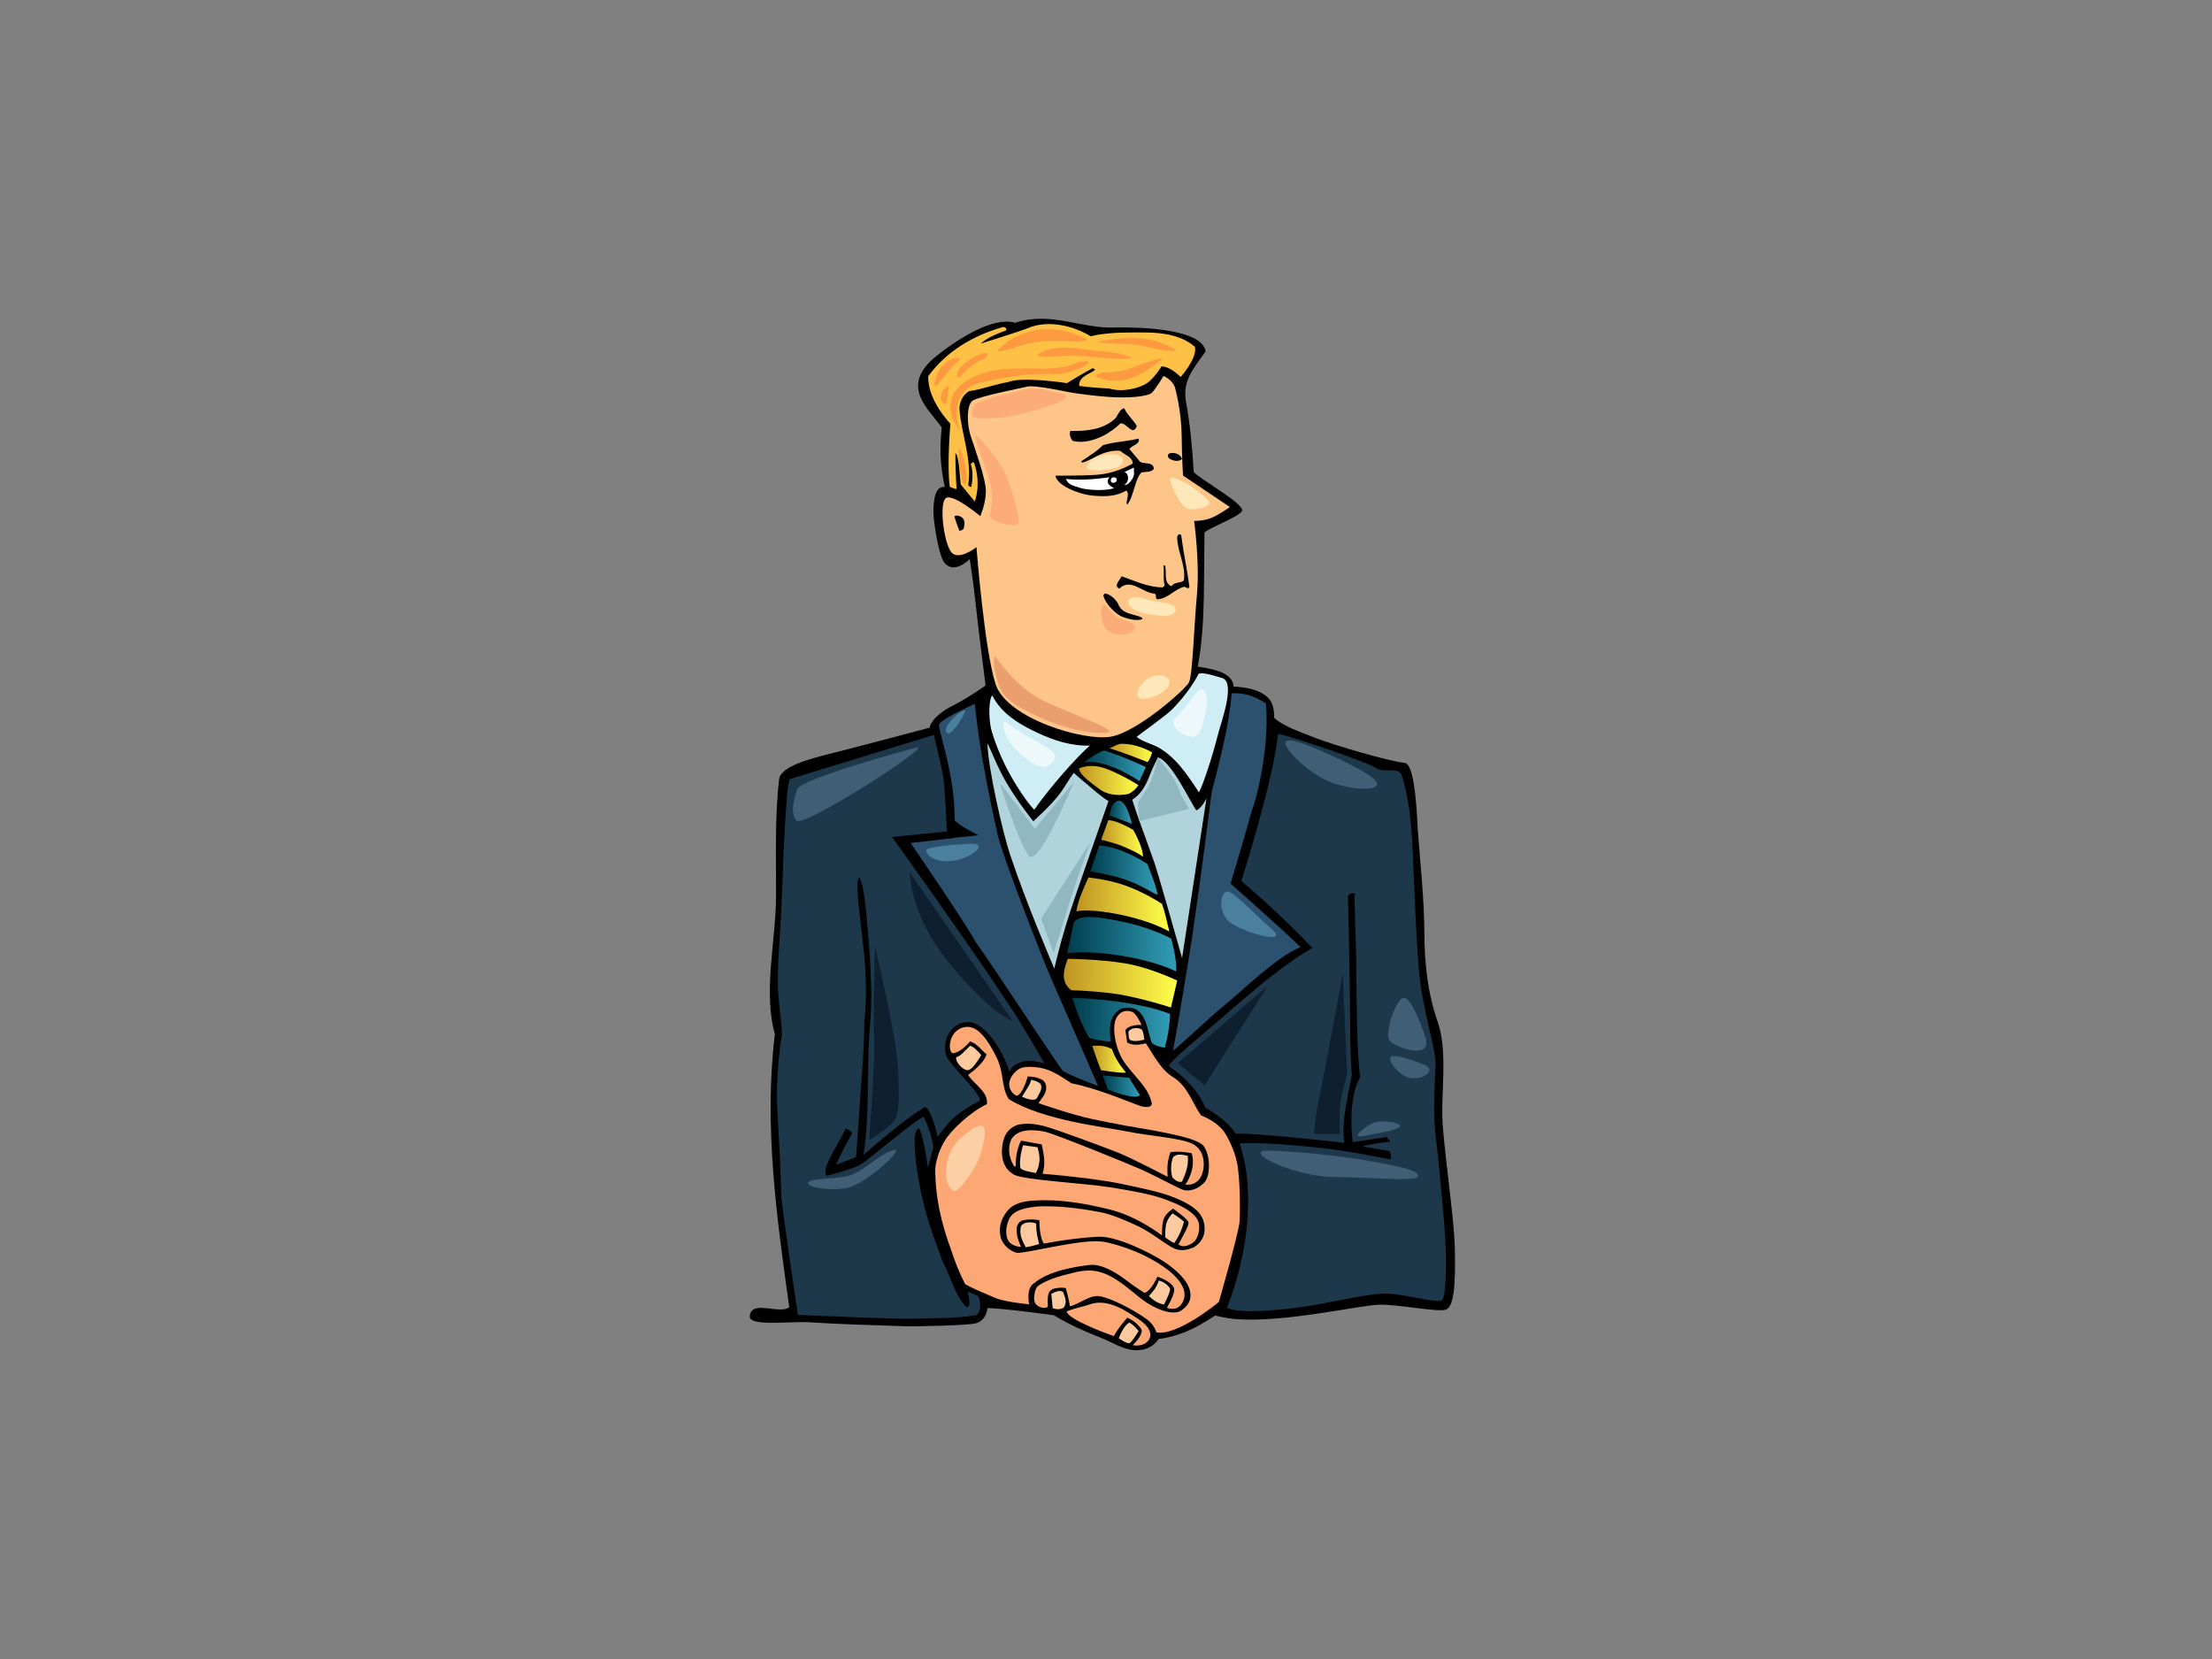 <?xml version="1.0" encoding="utf-8"?>
<!-- Generator: Adobe Illustrator 17.0.0, SVG Export Plug-In . SVG Version: 6.00 Build 0)  -->
<!DOCTYPE svg PUBLIC "-//W3C//DTD SVG 1.1//EN" "http://www.w3.org/Graphics/SVG/1.1/DTD/svg11.dtd">
<svg version="1.1" id="Layer_1" xmlns="http://www.w3.org/2000/svg" xmlns:xlink="http://www.w3.org/1999/xlink" x="0px" y="0px"
	 width="800px" height="600px" viewBox="0 0 800 600" enable-background="new 0 0 800 600" xml:space="preserve">
<rect x="0" y="0" width="800" height="600" fill="#808080" stroke="none"/>
<g>
	<path d="M526.16,451.568c-0.229-10.334-3.09-29.148-4.326-43.8c-0.99-11.714,2.034-26.986-1.875-38.209
		c-3.638-10.442-4.758-21.051-4.811-32.039c-0.061-12.65-1.505-25.091-2.392-37.606c-0.232-3.267-0.794-23.639-4.712-24.01
		c-5.7-0.541-25.458-6.39-31.73-8.807c-6.275-2.417-12.388-4.581-15.491-7.459c0.028-2.875-0.46-5.239-1.832-6.852
		c-3.015-3.542-8.885-4.255-12.861-4.489c-0.23-5.697-9.427-6.546-12.931-7.217c1.556-8.447,2.04-17.054,2.195-25.628
		c0.156-8.73,0.118-14.168,0.202-22.899c3.052-2.272,11.939-5.449,13.541-7.62c1.763-2.393-16.119-12.123-17.411-14.283
		c-0.492-8.4-1.241-16.805-2.754-25.089c-1.432-7.845,2.457-11.952,7.068-18.5c-1.448-8.716-26.857-8.797-33.023-8.599
		c-12.237,0.39-23.031-5.952-35.851-1.722c-8.556-2.536-22.426,7.133-28.545,12.054c-13.635,10.969-2.532,19.176,1.967,25.845
		c-0.792,7.652-0.576,13.698,1.097,21.463c-3.593-0.322-4.121,4.909-4.08,9.499c0.03,3.328,1.92,14.917,3.629,17.447
		c3.556,5.269,9.498-0.857,9.498-0.857s1.425,9.41,2.119,16.059c0.883,8.426,3.601,29.673,3.601,29.673s-6.169,4.397-11.647,7.165
		c-8.297,4.187-8.59,8.083-8.59,8.083s-27.049,7.206-34.183,8.96c-9.584,2.353-19.712,5.121-20.25,9.688
		c-1.598,13.614-1.068,28.676-1.118,42.516c-0.058,15.731-4.725,34.362-0.415,49.69c-4.045,33.003,0.654,66.21,5.204,98.744
		c-3.447,2.768-13.688-2.852-14.265,3.183c-0.556,3.976,14.698,1.82,21.48,2.268c10.174,0.679,21.002,0.977,33.809,1.405
		c6.183,0.207,23.069-0.342,26.094-0.946c2.732-0.548,4.312-2.838,4.529-5.587c5.407,0.053,21.344,2.206,24.074,2.607
		c7.831,4.727,14.735,7.167,18.421,8.72c3.687,1.555,8.219,4.727,13.585,3.712c4.199-0.794,5.827-3.887,5.827-3.887
		s5.209-0.326,12.322-3.692c3.149-1.491,8.192-4.774,8.192-4.774s3.748,1.06,8.31,1.352c17.361,1.132,43.951-5.096,50.952-5.259
		c7-0.163,21.165,2.767,24.095,1.79C525.807,472.684,526.458,465.031,526.16,451.568z"/>
	<path fill="#FDC587" d="M424.958,140.185c0,0,2.31,8.249,2.404,17.033c0.091,8.784,0.496,14.769,0.496,14.769l16.945,11.385
		c0,0-3.32,2.44-6.355,3.784c-3.035,1.344-6.577,1.237-6.577,1.237s2.099,15.104,1.022,26.647
		c-1.075,11.545-1.567,29.19-2.876,31.744c-1.309,2.557-18.468,17.792-28.114,19.624c-9.645,1.831-37.806-6.467-41.856-19.024
		c-4.048-12.555-6.895-49.49-6.895-49.49s-6.797,5.389-9.326,1.513c-2.527-3.875-4.013-16.086-2.06-18.955
		c1.953-2.87,12.777,6.222,12.777,6.222s1.968-4.473,2.012-8.965c0.045-4.493-4.333-16.41-5.579-20.273
		c-1.246-3.863-1.497-10.926,0.764-12.509c2.263-1.582,17.295-4.506,19.868-5.124c2.573-0.616,14.504,1.929,14.504,1.929
		s5.124,1.013,13.781,1.74c8.66,0.726,15.407-0.173,16.705-1.443c1.294-1.27,4.229-6.055,4.229-6.055
		S424.025,137.286,424.958,140.185z"/>
	<path fill="#FEC045" d="M354.708,124.251c2.326-2.138,5.742-3.464,9.265-4.806c0.154-1.007-0.995-1.45-1.719-1.025
		c-10.108,2.926-19.81,8.447-26.524,17.598c-0.433,8.648,8.001,17.246,8.001,17.246s-1.317,15.119-0.24,22.761
		c0.858,0.441,2.602,1.171,2.462,0.593c-0.256-3.314-0.445-9.545-0.414-12.713c1.29,0.589,1.64,8.945,1.904,11.251l5.078,6.214
		c0,0,2.532-6.017-0.25-14.086c-0.571-0.294-1.011,0.278-1.157,0.565c0.838,2.599,0.668,5.478,0.208,8.209
		c-0.289,0.141-0.862-0.153-1.148-0.588c1.391-9.49-2.412-18.167-3.184-27.534c0.025-2.592,1.053-4.741,3.375-6.447
		c4.902-0.672,9.383-2.501,14.287-3.316c5.06-2.112,21.253,0.396,21.253,0.396s5.271-3.305,9.324-5.426
		c0.287,0.148,0.573,0.44,0.86,0.586c-2.03,1.708-5.926,2.245-5.816,5.846c3.449,0.465,7.257,0.762,11,0.943
		c4.449,1.483,10.843-0.098,13.52-1.914c2.677-1.814,5.277-6.084,5.277-6.084c2.592,0.024,5.241,2.215,6.953,3.815
		c0,0,6.113-6.852,5.146-10.894c-6.855-5.972-17.401-5.145-22.721-5.197c-5.318-0.053-11.361,0.401-14.969,1.372
		c-6.299-3.805-15.35-6.052-22.723-2.958C368.286,120.064,356.875,123.551,354.708,124.251z"/>
	<path d="M402.823,151.794c-4.066,3.559-10.101,4.231-15.715,4.032c-0.418,1.12-0.025,2.556,0.811,3.598
		c3.733,1.045,7.937-0.301,10.67-1.624c2.732-1.324,4.636-2.834,6.669-4.688c2.305-0.264,4.416,4.941,5.895,0.922
		c-1.276-2.172-3.561-4.066-4.547-6.381C404.588,148.067,404.418,150.656,402.823,151.794z"/>
	<path d="M422.426,164.513c-0.3,1.437,1.281,1.74,2.142,2.037c1.004,0.298,2.157,0.164,2.885-0.548
		c-0.278-1.299-1.708-2.032-3.002-2.189C423.731,163.805,422.722,163.795,422.426,164.513z"/>
	<path d="M345.186,186.86c0.415,1.587,1.804,5.138,1.804,5.138s1.444-0.273,1.593-0.992c0.303-1.438,0.483-2.971-0.646-3.835
		C346.806,186.307,345.336,186.286,345.186,186.86z"/>
	<path d="M425.737,194.208c0.09,5.618,3.214,10.113,2.438,15.72c-1.306,1.14-3.461,0.399-4.484,2.117
		c-3.155-1.327-1.532-5.343-2.375-7.51l-0.578-0.006c0.411,2.307-0.191,5.037,0.508,7.203l-0.728,0.714
		c-5.47-0.054-10.056-2.403-14.936-4.035c-0.446,1.436-3.057,3.426-0.763,4.456c4.071-3.992,8.337,1.523,12.798,1.854
		c0.86,0.44-0.016,1.727,0.988,2.026c3.746-0.253,6.082-3.541,9.548-4.516c0.721-0.137,1.571,1.168,2.015,0.02
		c-0.803-6.343-2.183-12.404-2.983-18.749C426.615,192.776,425.742,193.634,425.737,194.208z"/>
	<path d="M399.021,215.324c0.831,3.464,5.062,7.176,7.123,7.845c2.062,0.668,4.74,1.487,6.905,0.787l0.006-0.576
		c-3.01-1.469-7.333-1.08-8.732-5.126c-0.992-1.738-2.849-3.339-4.718-3.646L399.021,215.324z"/>
	<path fill="#CFEDF4" d="M433.553,243.619c-2.35,4.495-5.709,8.893-9.47,12.771c-2.351,2.426-11.277,8.683-13.02,10.106
		c2.142,1.749,4.873,2.353,7.309,3.527c6.736,3.523,11.218,10.375,15.246,16.566c1.505-2.851,4.734-12.426,6.797-20.642
		c1.156-4.598,6.443-18.714,1.854-20.63C440.256,244.723,435.575,243.064,433.553,243.619z"/>
	<path fill="#2B516E" d="M450.75,251.187c-2.702-0.672-5.312-0.433-5.312-0.433s-0.344,5.975-2.431,15.919
		c-2.091,9.943-4.749,19.597-4.749,19.597s-4.135,32.553-6.982,51.849c-0.829,5.626-6.013,37.091-7.067,41.833
		c1.011-0.278,13.65-12.436,19.448-17.053c4.444-3.536,18.223-17.084,26.711-20.365c-6.99-6.838-25.315-22.981-25.315-22.981
		s5.112-16.819,7.651-26.299c2.065-5.019,6.505-23.956,5.134-38.828C456.793,253.589,453.695,251.916,450.75,251.187z"/>
	<path fill="#CFEDF4" d="M358.209,262.432c0.397,2.537,2.668,9.188,5.829,15.334c3.519,6.84,8.032,13.173,10.007,15.093
		c5.552-8.009,15.564-19.301,20.139-23.216c-6.914,0.221-13.154-1.959-18.444-4.383c-5.291-2.425-13.417-6.583-16.803-13.672
		C358.243,251.426,357.238,256.216,358.209,262.432z"/>
	<path fill="#2B516E" d="M339.714,261.869c-0.78,1.891,5.711,17.52,5.536,34.655c0.704,1.593,8.587,5.558,8.587,5.558
		s-4.905,0.526-7.496,0.789c-4.616,0.675-17.011,1.994-17.011,1.994s19.875,28.995,23.411,35.653
		c6.677,9.281,26.964,40.439,31.653,46.821c4.155,2.344,12.765,5.452,12.765,5.452s-10.031-22.981-17.061-39.099
		c-3.346-7.665-17.691-44.612-19.208-51.542c-0.839-3.588-3.611-16.225-5.731-28.551c-1.377-8-2.49-17.292-2.586-19.05
		C352.572,254.549,340.49,259.98,339.714,261.869z"/>
	<path fill="#1D374B" d="M448.951,318.643c0,0,14.685,12.29,25.672,24.258c-5.055,2.608-14.26,9.542-19.475,13.88
		c-4.522,3.756-9.543,8.113-14.28,12.173c-9.621,8.251-18.083,15.178-18.098,16.718c5.581,3.653,10.656,8.916,13.188,14.988
		c3.724,2.053,8.55,5.581,10.961,9.346c7.059-0.362,37.818,3.169,39.255,3.325c-1.073-8.216,1.375-16.775,2.749-24.681
		c-0.784-8.259-0.587-21.583-0.762-32.994c-0.262-17.071-0.641-31.514-0.641-31.514s0.871-1.699,2.473-0.857
		c-0.312,3.061,0.427,17.633,0.488,22.524c0.167,13.588,0.161,35.465,1.458,43.736c-3.662,6.298-3.523,16.616-2.725,23.533
		l12.304-1.842l1.362,1.689c-2.305,0.122-8.004,1.007-10.172,1.706c4.739,0.712,9.759,1.708,9.759,1.708s1.144,1.831,0.412,2.974
		c-3.061-0.512-13.062-2.718-23.557-3.956c-14.629-1.736-30.37-2.448-30.963-1.617c5.024,14.552,2.744,32.311,0.776,41.365
		c-2.235,10.284-5.382,17.906-5.382,17.906s3.908,2.767,25.799-0.149c10.3-1.372,20.101-3.941,28.578-4.898
		c8.476-0.954,22.143,4.232,23.608,1.953c1.465-2.279,1.544-15.914,0.594-27.382c-1.009-12.162-2.346-25.572-2.962-30.692
		c-1.094-6.057-0.535-19.632-0.182-26.276c0.354-6.646-4.823-19.262-6.102-35.835c-1.026-12.683-1.688-31.237-2.153-41.872
		c-0.467-10.633-1.441-19.663-4.098-27.896c-1.845-2.611-6.477-0.353-9.052-2.106c-3.431-2.482-33.597-12.424-35.591-12.443
		C460.7,281.746,448.951,318.643,448.951,318.643z"/>
	<path fill="#1D374B" d="M285.704,281.742c-1.888,1.995-2.99,48.3-3.298,50.315c-0.429,8.372-1.262,16.875-1.044,25.18
		c0.152,5.701,1.29,11.216,1.418,16.908c-0.375,2.652-2.294,14.495-1.654,26.743c0.638,12.248,1.254,22.465,1.445,32.111
		c0.253,3.748,5.985,42.556,5.985,42.556s35.444,1.547,40.51,1.383c8.439-0.275,16.095,0.039,24.115-1.322
		c2.034-1.853,1.291-5.092,0.732-6.828c-1.228-0.579-3.969-1.65-3.969-1.65s1.75,6.102-0.513,5.54
		c-4.274-4.649-5.508-10.854-8.48-16.352c-3.011-8.336-4.578-12.025-6.835-20.659c-1.109-4.24-2.718-13.121-3.054-17.49
		c-0.337-4.368-0.682-8.236,0.854-9.897c1.539-1.658,3.663,14.02,3.663,14.02s1.415-5.673,1.966-7.192
		c-0.254-3.459-1.99-8.099-3.401-11.138c-2.279,0.167-20.463,15.935-23.134,17.331c-2.672,1.397-8.194,2.969-12.089,3.937
		c-1.141-1.436,0.299-4.775,2.192-8.247c2.115-3.884,4.807-8.834,4.807-8.834s2.948,1.194,2.076,2.051
		c-1.904,3.15-4.098,7.807-5.716,11.104l7.332-2.777c0,0,1.129-15.806,1.399-19.922c0.645-9.773,1.564-19.366,1.559-29.402
		c1.254-10.353,0.381-20.998-0.712-30.244c-1.095-9.249-2.675-20.907-1.084-21.61c0.949,1.745,1.699,4.71,2.336,11.399
		c0.635,6.686,3.036,28.25,1.454,42.923c-1.15,14.678,0.008,32.368-2.287,46.027c0,0,4.012-3.419,5.06-4.327
		c5.216-4.513,11.336-9.352,17.125-13.013c2.302,0.314,4.641,10.771,4.641,10.771s3.525-4.761,5.042-6.163
		c3.104-2.871,7.065-5.367,10.174-6.786c1.022-1.575-6.941-9.424-8.993-12.043c-1.533-1.959-3.258-3.496-3.486-5.99
		c-0.225-2.493,0.116-4.583,1.716-7.028c1.418-2.17,4.233-3.7,7.057-3.442c6.015,0.543,12.16,10.618,14.534,17.984
		c0.968-1.984,1.356-2.549,4.498-3.655c3.141-1.11,8.154,0.648,8.154,0.648s-7.388-12.822-10.972-18.327
		c-15.537-23.849-44.216-63.635-44.216-63.635l19.85-1.988c0,0-0.693-16.172-1.41-20.212c-0.717-4.039-3.278-14.719-3.278-14.719
		L285.704,281.742z"/>
	
		<linearGradient id="SVGID_1_" gradientUnits="userSpaceOnUse" x1="-229.584" y1="269.511" x2="-214.407" y2="269.511" gradientTransform="matrix(-1 -0.01 -0.01 1 189.533 0.629)">
		<stop  offset="0" style="stop-color:#FFFF4A"/>
		<stop  offset="1" style="stop-color:#C09322"/>
	</linearGradient>
	<path fill="url(#SVGID_1_)" d="M401.308,270.636c4.731,1.469,9.552,3.35,13.713,4.975c0.872-0.712,1.646-3.497,1.646-3.497
		s-5.373-3.372-11.678-3.083C403.979,269.307,401.308,270.636,401.308,270.636z"/>
	
		<linearGradient id="SVGID_2_" gradientUnits="userSpaceOnUse" x1="-227.595" y1="274.21" x2="-205.104" y2="274.21" gradientTransform="matrix(-1 -0.01 -0.01 1 189.533 0.629)">
		<stop  offset="0" style="stop-color:#329DB7"/>
		<stop  offset="1" style="stop-color:#003D4D"/>
	</linearGradient>
	<path fill="url(#SVGID_2_)" d="M391.957,275.858c7.51-1.942,20.149,6.651,20.149,6.651l2.327-5.104c0,0-1.701-0.775-4.347-1.939
		c-2.645-1.166-7.004-2.856-10.737-4.046C395.88,272.575,391.957,275.858,391.957,275.858z"/>
	<path fill="#B1D3DC" d="M365.251,308.907c5.757,17.277,14.351,37.385,16.047,41.396c1.504-6.324,3.233-12.923,5.822-20.825
		c2.585-7.903,9.185-26.551,13.778-39.754c-2.798-1.66-5.906-4.57-7.04-5.485c-2.658-2.142-5.53-4.718-5.53-4.718
		c-4.332,5.881-3.225,7.035-14.609,17.508c0,0-5.421-6.622-9.826-14.14c-3.396-5.801-5.864-12.69-6.79-14.017
		C357.39,278.176,362.722,301.31,365.251,308.907z"/>
	<path fill="#B1D3DC" d="M416.355,279.072c-1.486,3.835-3.074,7.81-6.877,10.147c0.644,2.095,2.161,6.522,2.583,7.679
		c1.831,5.025,3.671,10.053,5.437,15.119c1.635,4.696,10.021,34.507,10.021,34.507l8.815-57.748c0,0-1.764,3.584-3.643,4.282
		c-1.993-2.468-8.976-17.818-13.926-19.143C418.765,273.916,416.84,277.823,416.355,279.072z"/>
	
		<linearGradient id="SVGID_3_" gradientUnits="userSpaceOnUse" x1="-224.937" y1="279.574" x2="-203.397" y2="279.574" gradientTransform="matrix(-1 -0.01 -0.01 1 189.533 0.629)">
		<stop  offset="0" style="stop-color:#FFFF4A"/>
		<stop  offset="1" style="stop-color:#C09322"/>
	</linearGradient>
	<path fill="url(#SVGID_3_)" d="M390.229,277.927c0.267,2.453,4.842,5.526,7.279,7.391c2.437,1.864,6.097,2.704,10.326,1.884
		c1.3-0.275,3.289-2.128,3.878-3.273c0,0-6.059-3.838-11.779-5.953C394.212,275.864,390.229,277.927,390.229,277.927z"/>
	
		<linearGradient id="SVGID_4_" gradientUnits="userSpaceOnUse" x1="-222.755" y1="290.988" x2="-214.722" y2="290.988" gradientTransform="matrix(-1 -0.01 -0.01 1 189.533 0.629)">
		<stop  offset="0" style="stop-color:#329DB7"/>
		<stop  offset="1" style="stop-color:#003D4D"/>
	</linearGradient>
	<path fill="url(#SVGID_4_)" d="M402.179,291.467c-0.442,0.857-0.919,3.461-0.919,3.461l8.132,3.022
		C408.699,295.351,406.125,285.457,402.179,291.467z"/>
	
		<linearGradient id="SVGID_5_" gradientUnits="userSpaceOnUse" x1="-226.851" y1="300.48" x2="-211.692" y2="300.48" gradientTransform="matrix(-1 -0.01 -0.01 1 189.533 0.629)">
		<stop  offset="0" style="stop-color:#FFFF4A"/>
		<stop  offset="1" style="stop-color:#C09322"/>
	</linearGradient>
	<path fill="url(#SVGID_5_)" d="M398.232,303.724c0,0,5.368,1.23,8.124,2.473c2.755,1.24,4.874,2.062,7.017,3.664
		c0.035-3.596-3.504-9.68-3.504-9.68s-5.725-3.514-9.038-3.545L398.232,303.724z"/>
	
		<linearGradient id="SVGID_6_" gradientUnits="userSpaceOnUse" x1="-232.326" y1="311.922" x2="-207.846" y2="311.922" gradientTransform="matrix(-1 -0.01 -0.01 1 189.533 0.629)">
		<stop  offset="0" style="stop-color:#329DB7"/>
		<stop  offset="1" style="stop-color:#003D4D"/>
	</linearGradient>
	<path fill="url(#SVGID_6_)" d="M406.164,307.883c-5.387-2.151-8.615-2.076-8.615-2.076l-3.234,9.343c0,0,7.417,1.113,12.98,3.087
		c5.872,2.085,9.941,5.048,11.419,5.359c-0.685-3.752-3.781-11.125-3.781-11.125S411.55,310.034,406.164,307.883z"/>
	
		<linearGradient id="SVGID_7_" gradientUnits="userSpaceOnUse" x1="-236.645" y1="324.331" x2="-202.95" y2="324.331" gradientTransform="matrix(-1 -0.01 -0.01 1 189.533 0.629)">
		<stop  offset="0" style="stop-color:#FFFF4A"/>
		<stop  offset="1" style="stop-color:#C09322"/>
	</linearGradient>
	<path fill="url(#SVGID_7_)" d="M406.046,319.934c-5.364-1.775-11.07-2.437-12.406-2.59c-1.768,4.016-3.745,8.133-4.363,12.301
		c4.256-1.386,22.831,1.263,33.627,7.24c-0.832-3.319-1.521-6.783-2.639-9.962C417.486,325.054,411.662,321.792,406.046,319.934z"/>
	
		<linearGradient id="SVGID_8_" gradientUnits="userSpaceOnUse" x1="-239.182" y1="338.67" x2="-199.787" y2="338.67" gradientTransform="matrix(-1 -0.01 -0.01 1 189.533 0.629)">
		<stop  offset="0" style="stop-color:#329DB7"/>
		<stop  offset="1" style="stop-color:#003D4D"/>
	</linearGradient>
	<path fill="url(#SVGID_8_)" d="M388.378,333.524l-2.416,11.209c10.078-1.266,28.652,1.477,39.39,6.575
		c0.471-3.881-1.755-11.825-1.755-11.825s-6.885-3.882-17.303-6.071C395.878,331.221,390.562,330.807,388.378,333.524z"/>
	
		<linearGradient id="SVGID_9_" gradientUnits="userSpaceOnUse" x1="-239.667" y1="352.821" x2="-198.634" y2="352.821" gradientTransform="matrix(-1 -0.01 -0.01 1 189.533 0.629)">
		<stop  offset="0" style="stop-color:#FFFF4A"/>
		<stop  offset="1" style="stop-color:#C09322"/>
	</linearGradient>
	<path fill="url(#SVGID_9_)" d="M386.229,346.75c0,0-1.652,3.559-1.482,6.566c0.145,2.524,2.027,4.552,2.812,4.82
		c4.199,0.099,13.53,0.691,19.613,1.946c9.347,1.931,16.324,4.31,16.324,4.31s1.505-6.61,2.255-9.769c0,0-9.859-4.74-18.947-6.232
		C397.717,346.897,386.229,346.75,386.229,346.75z"/>
	
		<linearGradient id="SVGID_10_" gradientUnits="userSpaceOnUse" x1="-237.096" y1="367.132" x2="-201.787" y2="367.132" gradientTransform="matrix(-1 -0.01 -0.01 1 189.533 0.629)">
		<stop  offset="0" style="stop-color:#329DB7"/>
		<stop  offset="1" style="stop-color:#003D4D"/>
	</linearGradient>
	<path fill="url(#SVGID_10_)" d="M387.806,360.842c1.676,5.2,3.335,9.613,6.027,14.387c1.861,1.03,7.863,1.505,7.863,1.505
		s-0.593-4.784,0.006-7.081c0.594-1.867,1.621-3.728,3.504-4.719c2.023-0.844,4.901-0.672,6.616,0.785
		c3.138,2.91,3.239,7.376,4.642,11.277c0.851,1.16,3.612,1.761,4.761,1.92c1.274-4.162,1.893-9.282,1.963-12.223
		C409.913,361.439,387.806,360.842,387.806,360.842z"/>
	<path fill="#FCA774" d="M403.772,368.118c-1.738,3.019-0.682,11.57,3.536,17.022c4.217,5.448,7.985,8.404,9.229,13.743
		c0.274,1.444-1.601,1.797-3.776,1.208c-2.178-0.59-15.197-6.345-25.258-8.314c-0.881-0.556-5.041-3.509-8.207-4.73
		c-3.52-1.358-8.438-1.559-10.34-0.668c-1.881,0.988-3.733,3.187-3.945,5.274c-0.209,2.085,1.081,4.083,2.803,4.676
		c2.313-0.984,3.866-6.984,3.866-6.984s1.802-0.075,3.6,0.509c1.797,0.587,2.833,1.143,3.102,3.164
		c0.119,2.595-1.639,4.09-2.81,5.951c0,0,11.711,4.112,19.587,5.787c3.2,0.682,7.468,1.516,11.641,2.304
		c6.207,1.169,25.691,3.856,28.406,7.293c2.715,3.442,2.547,10.937,0.438,13.197c-2.11,2.254-4.491,3.183-7.05,2.966
		c-1.423-0.12-8.532-4.213-16.06-7.654c-2.334-1.066-31.19-12.924-34.884-13.625c-3.694-0.701-9.548-1.185-11.89,2.824
		c-1.324,2.724-0.968,6.622,0.878,9.518c0.283,0.148,0.425,0.44,0.716,0.298c-0.111-6.102,1.964-9.343,1.964-9.343l7.433,1.344
		c0.869,4.029,1.447,7.32,0.275,10.631c10.361,0.821,22.184,2.304,28.719,3.695c6.534,1.394,13.673,2.796,18.523,4.741
		c4.85,1.939,9.766,4.374,11.003,8.745c1.235,4.371-0.517,7.607-3.561,9.452c-2.599,0.979-4.989,1.636-7.971-0.081
		c-2.98-1.714-8.054-5.701-12.165-7.618c-4.114-1.909-9.45-4.265-13.712-5.067c-4.264-0.799-13.944-2.515-22.731-2.026
		c-3.603,0.398-8.482,1.054-10.13,4.454c-1.644,3.403-1.4,7.39,0.485,8.834c1.884,1.439,3.783,1.269,3.783,1.269
		s-1.487-3.225-1.473-4.666c-0.269-2.017-0.175-3.592,1.565-4.727c2.949-0.921,6.549-0.223,6.549-0.223s-0.08,6.141,1.627,8.464
		c6.634-1.235,13.212-2.148,19.762-2.465c6.55-0.314,18.809,5.84,23.448,8.864c4.638,3.025,8.665,6.825,9.577,10.534
		c0.912,3.709-0.973,5.759-3.148,7.323c-3.298,1.967-9.632-0.712-13.874-3.884c-4.237-3.172-8.815-7.743-14.329-9.724
		c-5.512-1.981-10.34-0.147-12.909,0.442c-5.137,1.185-10.664,3.503-11.343,5.108c-0.683,1.608-1.087,4.354-0.245,5.501
		c0.844,1.146,2.882,2.07,4.473,1.221c0.164-2.014-0.82-5.929,2.414-6.658c2.599-0.584,4.081-0.148,4.081-0.148
		s1.377,4.758,1.456,6.564c3.461-0.69,7.35-4.391,11.137-3.595c3.787,0.799,11.241,4.36,16.758,8.314
		c1.207,0.865,2.784,2.604,3.426,4.699c7.617,1.514,22.599-10.976,22.599-10.976s6.871-23.772,7.456-28.775
		c0.268-2.29,0.327-15.701-0.89-21.649c-0.976-4.769-3.734-9.936-4.823-11.341c-2.603-3.356-6.591-5.05-8.216-5.734
		c-3.125-4.491-4.795-10.414-9.802-13.631c-4.726-2.779-7.303-8.209-10.142-12.415c-2.165,0.556-4.658,0.901-6.734-0.257
		l-0.67-4.491c1.317-2.145,5.857-1.909,5.857-1.909s-1.803-4.112-3.343-4.69C407.975,365.408,405.513,365.096,403.772,368.118z"/>
	<path fill="#FDCAA0" d="M408.089,373.094c0.135,0.865-0.088,2.987,0.919,3.143c1.719,0.711,4.841-0.239,4.841-0.239
		s-0.224-3.207-1.085-3.79C411.189,371.474,408.965,371.808,408.089,373.094z"/>
	<path fill="#FCA774" d="M344.524,380.916c2.305-0.118,5.112-2.7,6.278-4.272c2.588,0.746,4.003,3.062,6.004,4.666
		c-0.893,2.871-4.198,5.597-6.663,7.444c2.124,3.478,7.394,6.099,6.774,10.556c-5.958,2.835-12.896,9.393-15.166,13.149
		c-1.842,3.049-3.07,6.388-3.492,9.997c-0.101,10.367,2.252,20.183,5.618,29.284c1.397,4.335,3.083,8.673,5.202,12.724
		c3.527,1.939,7.483,3.461,10.903,4.955c3.416,1.494,12.218,2.301,12.218,2.301s-1.106-5.456,1.361-7.304
		c5.809-4.983,15.471-6.294,20.412-6.909c4.942-0.618,10.923,3.662,13.727,5.801c2.803,2.142,6.199,4.263,6.199,4.263
		c2.309-0.409,4.706-5.837,4.706-5.837c2.649,0.879,5.913,2.635,6.057,4.622c0.144,1.987-2.654,6.611-2.654,6.611
		s4.062,1.842,5.908-2.41c1.114-2.574,0.335-5.217-2.2-8.186c-2.53-2.963-7.098-6.013-12.632-8.661
		c-5.263-2.521-12.022-4.407-14.566-4.699c-8.154-0.932-28.517,4.655-30.883,4.062c-2.368-0.59-5.348-3.033-5.855-6.196
		c-0.505-3.164,0.179-5.963,2.535-8.901c2.359-2.941,6.082-3.542,9.829-3.795c8.067-0.495,17.109,0.718,27.333,3.283
		c10.224,2.568,18.795,9.39,18.795,9.39s-0.154-3.987,0.627-6.068c0.78-2.081,3.357-3.667,3.357-3.667s5.186,3.656,5.553,4.891
		c0.367,1.241-2.562,5.882-3.591,8.033c1.428,1.163,3.315,0.696,5.226-0.612c1.912-1.313,2.707-5.1,2.064-7.29
		c-0.643-2.187-2.816-4.023-5.874-5.662c-3.419-1.828-7.562-3.258-10.26-3.984c-5.109-1.38-14.963-3.091-21.222-3.815
		c-6.254-0.726-25.884-2.151-29.095-3.698c-3.212-1.552-4.946-4.886-4.685-9.204c0.261-4.318,1.657-7.615,5.847-9.015
		c5.589-1.116,10.479,0.743,15.433,2.457c1.838,0.637,11.714,4.137,20.306,7.484c5.327,2.076,18.323,8.912,18.323,8.912
		c-0.063-3.133-0.332-4.939,1.037-8.912c0,0,1.521-0.267,3.511-0.156c1.994,0.114,4.172,0.515,4.172,0.515
		c1.747,5.904-2.293,11.366-2.293,11.366s4.83,0.901,6.306-4.599c0.775-2.891,0.556-7.921-3.646-10.114
		c-4.202-2.19-15.659-2.846-24.004-4.555c-8.346-1.708-29.911-3.892-42.509-11.647c-2.838-4.349-1.61-9.299-4.402-15.019
		c-2.792-5.722-6.447-11.391-10.805-11.114C343.189,371.794,342.515,380.034,344.524,380.916z"/>
	
		<linearGradient id="SVGID_11_" gradientUnits="userSpaceOnUse" x1="-221.426" y1="380.353" x2="-209.185" y2="380.353" gradientTransform="matrix(-1 -0.01 -0.01 1 189.533 0.629)">
		<stop  offset="0" style="stop-color:#FFFF4A"/>
		<stop  offset="1" style="stop-color:#C09322"/>
	</linearGradient>
	<path fill="url(#SVGID_11_)" d="M395.037,378.279c1.116,3.612,3.141,8.763,3.141,8.763s7.707,1.269,9.007,0.846
		c-2.25-2.77-4.024-5.405-5.003-8.44C400.445,378.43,397.698,377.929,395.037,378.279z"/>
	<path fill="#FDCAA0" d="M345.849,382.353c-0.448,1.725,2.408,4.768,4.214,4.69c1.804-0.075,4.797-5.455,4.797-5.455
		s-2.437-3.061-3.952-3.361C349.457,379.364,347.583,381.941,345.849,382.353z"/>
	
		<linearGradient id="SVGID_12_" gradientUnits="userSpaceOnUse" x1="-226.566" y1="390.045" x2="-213.075" y2="390.045" gradientTransform="matrix(-1 -0.01 -0.01 1 189.533 0.629)">
		<stop  offset="0" style="stop-color:#329DB7"/>
		<stop  offset="1" style="stop-color:#003D4D"/>
	</linearGradient>
	<path fill="url(#SVGID_12_)" d="M398.823,388.948c0.844,2.167,1.754,5.046,1.754,5.046s10.35,4.261,11.67,1.968
		c-1.422-2.031-3.846-6.163-3.846-6.163L398.823,388.948z"/>
	<path fill="#FDCAA0" d="M371.809,393.12c-0.586,1.003-2.195,3.513-2.195,3.513s4.24,2.098,5.404,0.529
		c0.735-1.578,2.11-3.124,1.407-5.007c-0.851-1.159-3.44-1.615-3.44-1.615S372.395,392.263,371.809,393.12z"/>
	<path fill="#FDCAA0" d="M370.009,414.192c0,0-1.664,5.106-0.936,8.277c0.997,1.163,4.338,1.38,5.486,1.825
		c0.675-1.038,1.16-2.265,1.372-4.446c0.21-2.184-0.711-4.944-0.711-4.944L370.009,414.192z"/>
	<path fill="#FDCAA0" d="M424.264,418.541c0,0-0.597,1.11-0.714,3.481c-0.118,2.371,0.498,3.862,0.498,3.862
		c0.856,0.877,2.142,1.895,3.442,1.477c1.322-2.868,2.474-5.899,2.076-9.36C427.842,417.695,425.72,416.975,424.264,418.541z"/>
	<path fill="#FDCAA0" d="M424.049,438.822c0,0-1.985,1.897-2.414,4.438c-0.188,1.116-0.233,4.268-0.233,4.268
		s2.299,1.706,3.303,2.026c1.925-2.83,2.761-5.058,3.509-7.643C426.786,440.458,424.049,438.822,424.049,438.822z"/>
	<path fill="#FDCAA0" d="M369.149,443.788c-0.46,3.022,0.43,4.56,1.827,7.326c1.155-0.134,4.85-1.185,4.85-1.185
		s-1.191-4.187-1.066-7.415C372.682,441.64,369.597,442.066,369.149,443.788z"/>
	<path fill="#FDCAA0" d="M417.613,466.186c-0.949,1.324-2.112,2.543-2.112,2.543s1.599,1.53,2.921,2.209
		c1.322,0.679,2.552,0.879,2.552,0.879s2.611-4.911,2.147-5.863c-0.465-0.954-2.472-2.632-4.055-2.793
		C419.066,463.162,418.564,464.862,417.613,466.186z"/>
	<path fill="#FDCAA0" d="M380.204,468.003l0.52,5.131c0,0,2.554,0.971,4.084-0.342c1.171-1.859,0.413-3.506-0.324-5.506
		C383.054,466.119,380.204,468.003,380.204,468.003z"/>
	<path fill="#FCA774" d="M385.743,474.319c0.55,2.741,13.215,7.565,17.093,8.898c1.334-2.462,3.129-4.66,4.877-6.661
		c2.009,0.885,3.865,2.346,5.144,4.232c0.554,2.307-3.224,5.723-3.224,5.723s3.824,0.851,5.777-1.814
		c1.954-2.665-0.821-5.854-3.954-7.816c-3.133-1.962-10.583-7.732-17.521-5.067C391.913,472.516,387.767,473.331,385.743,474.319z"
		/>
	<path fill="#FDCAA0" d="M404.627,483.996c0,0,2.921,2.115,3.875,1.745c0.952-0.367,3.269-4.332,3.269-4.332
		s-1.603-2.209-3.291-3.069C406.311,479.321,404.627,483.996,404.627,483.996z"/>
	<path fill="#FD9A3F" d="M420.022,130.178c-3.111,2.454-6.945,5.121-10.607,6.445c-4.651,1.681-8.337,1.329-12.74-0.124
		c-0.981-0.324,1.016-1.862,2.572-1.846c1.559,0.015,5.521,0.054,9.5-1.466C412.724,131.67,422.511,128.214,420.022,130.178z"/>
	<path fill="#FD9A3F" d="M349.818,137.565c-8.202,4.907-7.213,13.02-2.406,18.35c-3.434-7.792-0.98-15.82,7.825-17.716
		c7.303-1.572,15.467-3.046,22.959-2.972c3.122,0.03,5.829,0.305,8.696-0.745c2.245-0.821,4.785-1.356,6.558-3.11
		c1.454-1.434-3.933-0.496-5.781,0.477c-1.851,0.972-7.661,1.482-10.066,1.459c-2.407-0.024-9.764-0.237-14.015,0.145
		C359.338,133.836,354.657,134.67,349.818,137.565z"/>
	<path fill="#FD9A3F" d="M338.071,139.564c-0.439-3.647,3.206-9.774,8.103-10.108c1.741-0.12,1.027,0.724-0.687,2.122
		C343.776,132.977,338.225,140.828,338.071,139.564z"/>
	<path fill="#FD9A3F" d="M361.122,126.327c8.893-8.664,21.51-9.141,31.687-3.691c1.735,0.929-4.777,1.007-8.313,0.689
		c-3.535-0.319-11.326,0.172-14.593,1.413C366.634,125.98,359.275,128.125,361.122,126.327z"/>
	<path fill="#FD9A3F" d="M397.895,123.412c9.939-1.898,18.479-1.919,26.893,2.81c2.133,1.198-3.808,0.714-7.196-0.167
		c-3.39-0.883-7.912-1.635-10.599-1.662C404.303,124.367,394.586,124.044,397.895,123.412z"/>
	<path fill="#FD9A3F" d="M408.389,128.972c-4.117-1.792-9.965-1.764-14.365-2.394c-5.613-0.803-13.202-1.889-18.366,1.347
		c-1.977,1.239,3.118,1.146,6.661,0.899c3.54-0.249,8.496-0.2,13.162,0.271C400.145,129.564,411.801,130.457,408.389,128.972z"/>
	<path fill="#FD9A3F" d="M346.114,135.64c0.562-3.597,6.398-7.243,9.535-7.91c2.621-0.556,1.465,1.697-0.382,2.387
		c-1.847,0.69-5.408,3.203-6.269,4.327C348.139,135.567,345.768,137.852,346.114,135.64z"/>
	<path fill="#FD9A3F" d="M342.8,139.61c-2.041,1.101-3.888,5.042-1.155,6.536c1.005,0.55,0.897-2.707,1.047-3.696
		C342.842,141.461,343.594,139.181,342.8,139.61z"/>
	<path fill="#FD9A3F" d="M346.946,162.209c2.44,2.918,3.766,15.9,1.336,12.381C347.624,173.641,346.025,161.103,346.946,162.209z"/>
	<path fill="#FEE8B9" d="M437.395,181.385c0,0-3.177-3.239-6.687-5.521c-3.506-2.281-6.388-3.272-7.353-2.96
		c-0.965,0.312,3.113,9.978,5.992,10.97C432.225,184.864,438.017,183.317,437.395,181.385z"/>
	<path fill="#FEE8B9" d="M419.794,222.702c-2.579-0.209-9.616-1.055-11.195-3.639c-1.579-2.583,0.999-3.84,5.159-2.517
		c4.16,1.324,10.256,1.384,11.204,2.998C425.907,221.157,424.285,223.068,419.794,222.702z"/>
	<path fill="#FEE8B9" d="M415.265,245.355c-3.357,1.915-6.176,7.963-1.354,7.369c4.818-0.596,8.696-3.125,9.041-5.691
		C423.297,244.471,419.138,243.147,415.265,245.355z"/>
	<path d="M398.822,161.054c-2.173,2.293-5.257,4.041-7.793,5.798l0.327,0.497c1.81-0.474,3.381-1.441,5.01-2.247
		c1.653-0.82,4.893-2.388,8.759-2.084c1.806,1.671,4.553,2.193,4.528,4.674c-4.781,2.555-8.746,3.741-13.456,4.062
		c-4.713,0.323-14.472,0.279-14.472,0.279c0.461,3.479,8.282,6.719,13.403,7.206c5.118,0.485,8.691,0.191,12.194-1.795
		c1.479,1.007-0.355,4.05,0.296,5.048c2.172-1.964,2.87-9.499,5.206-11.624c1.493-0.319,3.475,0.033,4.478-1.282
		c-0.139-2.647-3.292-1.685-4.936-2.526l-3.926-4.672c0.916-1.336,4.265-1.938,3.292-3.766
		C407.033,159.787,402.805,159.769,398.822,161.054z"/>
	<path fill="#FFFFFF" d="M410.065,169.104c0,0-2.947,1.382-3.393,1.602c1.628,0.561,1.927,3.397-0.046,4.685
		c1.318,0.344,3.51-2.363,3.527-4.107C410.158,170.739,410.065,169.104,410.065,169.104z"/>
	<path fill="#FFFFFF" d="M385.487,173.223c0.851,2.188,2.821,2.425,5.104,3.212c2.28,0.785,8.998,1.246,12.315,0.12
		c0,0-2.06-1.001-2.268-2.094c-0.209-1.091,0.671-1.846,0.671-1.846C398.66,172.919,392.295,173.919,385.487,173.223z"/>
	<path fill="#FEE8B9" d="M399.158,164.555c-4.135,0.746-6.669,3.621-5.944,4.734c0.726,1.114,6.992,1.176,10.694-0.262
		C407.608,167.587,406.916,163.155,399.158,164.555z"/>
	<path fill="#FFFFFF" d="M402.289,172.734c-0.512,0.181-0.774,1.192-0.341,1.632c0.431,0.44,1.525,0.342,1.856-0.418
		C404.139,173.189,403.495,172.309,402.289,172.734z"/>
	<path fill="#FCAC77" d="M357.963,186.642c0,0,1.71-6.3,0.119-12.084c-1.59-5.786-5.08-14.335-5.333-16.535
		c-0.254-2.201,8.985,8.328,11.128,13.844c2.145,5.515,5.874,17.365,3.944,17.895C365.896,190.292,358.216,188.843,357.963,186.642z
		"/>
	<path fill="#FCAC77" d="M383.943,142.395c-3.8-0.8-7.947-2.002-11.246-1.76c-3.298,0.242-17.894,3.947-19.556,5.304
		c-1.662,1.356-1.966,4.377-1.148,4.932c0.819,0.558,8.506,0.907,16.217-0.939C375.922,148.086,390.797,143.835,383.943,142.395z"/>
	<path fill="#FCAC77" d="M409.231,225.328c-2.158-0.924-3.835-1.134-5.744-2.528c-1.909-1.391-3.529-4.155-4.352-4.436
		c-0.822-0.284-2.558,9.04,3.741,10.75C409.176,230.822,412.513,226.734,409.231,225.328z"/>
	<path fill="#405F76" d="M331.227,270.42c-4.743,1.214-41.906,11.456-42.972,15.057c-1.068,3.603-2.665,8.748-0.111,11.352
		C290.696,299.433,338.983,268.432,331.227,270.42z"/>
	<path fill="#405F76" d="M323.395,415.884c-4.966,1.188-11.181,7.707-15.723,9.123c-5.342,1.667-13.051,0.874-15.13,2.401
		c-2.078,1.528,5.787,3.35,13.023,2.39C312.797,428.836,327.535,414.891,323.395,415.884z"/>
	<path fill="#405F76" d="M458.791,416.134c5.698,0.056,21.657,1.244,34.535,3.433c12.877,2.19,20.086,3.806,19.549,5.862
		c-0.536,2.064-17.031,0.353-30.958,0.217C467.985,425.511,448.473,416.034,458.791,416.134z"/>
	<path fill="#405F76" d="M493.412,410.795c3.052-0.729,9.818-1.449,12.412-2.971c2.595-1.525-4.617-2.624-7.718-2.14
		C495.005,406.168,487.207,412.284,493.412,410.795z"/>
	<path fill="#405F76" d="M495.714,280.798c-4.212-2.978-12.316-6.829-18.482-9.47c-6.166-2.641-11.821-4.757-12.358-2.699
		c-0.534,2.059,9.166,12.472,18.942,15.147C493.595,286.452,502.376,285.506,495.714,280.798z"/>
	<path fill="#405F76" d="M515.433,374.896c-2.269-6.641-5.028-13.464-7.603-14.006c-2.573-0.541-7.347,12.827-5.309,15.425
		C504.558,378.916,518.444,383.697,515.433,374.896z"/>
	<path fill="#405F76" d="M515.332,385.213c-2.099-0.957-9.251-3.7-11.836-3.211c-2.584,0.49,1.999,6.725,6.116,7.797
		C513.729,390.874,519.956,387.32,515.332,385.213z"/>
	<path fill="#4B7F9E" d="M350.492,305.179c-3.643,0.206-15.486,0.879-15.5,2.426c-0.015,1.547,3.048,4.674,9.765,3.706
		C351.472,310.345,358.238,304.736,350.492,305.179z"/>
	<path fill="#4B7F9E" d="M459.578,335.654c-3.973-3.292-11.755-11.467-14.837-13.044c-3.079-1.579-4.704,6.143-0.616,10.314
		C448.211,337.089,467.767,342.44,459.578,335.654z"/>
	<path fill="#4B7F9E" d="M348.894,257.693c1.352-2.969-7.26,3.542-6.775,6.641C342.605,267.434,346.784,262.315,348.894,257.693z"/>
	<path fill="#EDF8FB" d="M375.105,268.268c-3.444-1.895-8.213-4.722-10.77-6.812c-2.561-2.088-1.588,4.112,1.47,7.752
		c3.061,3.642,10.22,10.42,13.859,7.359C383.307,273.507,381.774,271.946,375.105,268.268z"/>
	<path fill="#EDF8FB" d="M425.237,259.47c2.792-2.346,5.745-7.165,8.349-9.719c2.607-2.554,3.568,4.678,2.506,7.763
		c-1.064,3.085-1.105,7.213-3.7,8.735C429.799,267.771,421.594,262.532,425.237,259.47z"/>
	<path fill="#91B7C1" d="M388.376,282.845l-14.097,16.889l-12.736-16.636c0,0,7.004,22.253,10.576,26.417
		C375.692,313.679,388.376,282.845,388.376,282.845z"/>
	<path fill="#91B7C1" d="M394.356,304.575c0,0-5.304,14.393-7.968,23.141c-2.665,8.742-5.325,16.974-5.325,16.974l-4.522-12.427
		L394.356,304.575z"/>
	<path fill="#91B7C1" d="M427.028,287.35c0,0-1.502-4.658-3.54-7.256c-2.041-2.6-4.724-6.177-4.724-6.177s-1.478,7.148-3.578,10.737
		c-2.099,3.592-3.666,5.641-3.666,5.641l0.54,6.604l18.011-4.359L427.028,287.35z"/>
	<path fill="#EB9F6F" d="M398.647,265.089c-4.442-0.044-12.743-1.105-22.509-5.615c-9.767-4.511-12.711-6.66-14.61-10.935
		c-1.901-4.276-2.817-12.783-1.365-10.807c1.451,1.978,8.355,11.567,17.505,15.869C389.385,259.112,407.967,265.18,398.647,265.089z
		"/>
	<path fill="#0E202F" d="M314.307,412.409c0,0,2.229-27.448,1.826-36.282c-0.406-8.835,0.33-33.846,0.33-33.846
		s8.013,33.438,8.393,44.722c0.379,11.288,0.331,16.193-1.654,18.625C321.217,408.06,314.307,412.409,314.307,412.409z"/>
	<path fill="#0E202F" d="M366.235,369.259l-37.247-53.836c0,0,0.039,15.62,14.395,33.01
		C358.896,367.225,366.235,369.259,366.235,369.259z"/>
	<path fill="#0E202F" d="M484.547,410.147c0,0-0.394-9.813,0.624-13.725c1.02-3.918,2.04-7.831,2.04-7.831l-1.609-36.318
		c0,0-6.735,36.728-8.274,43.578c-1.539,6.853-2.1,14.204-2.1,14.204L484.547,410.147z"/>
	<polygon fill="#0E202F" points="425.932,384.558 458.582,356.424 435.667,392.504 	"/>
	<path fill="#FDCFA4" d="M349.397,409.955c-3.988,3.175-6.432,6.347-7.165,12.298c-0.733,5.954,2.113,8.778,3.352,8.453
		c1.239-0.328,7.61-7.345,9.599-15.197C357.172,407.657,356.648,404.182,349.397,409.955z"/>
</g>
</svg>

